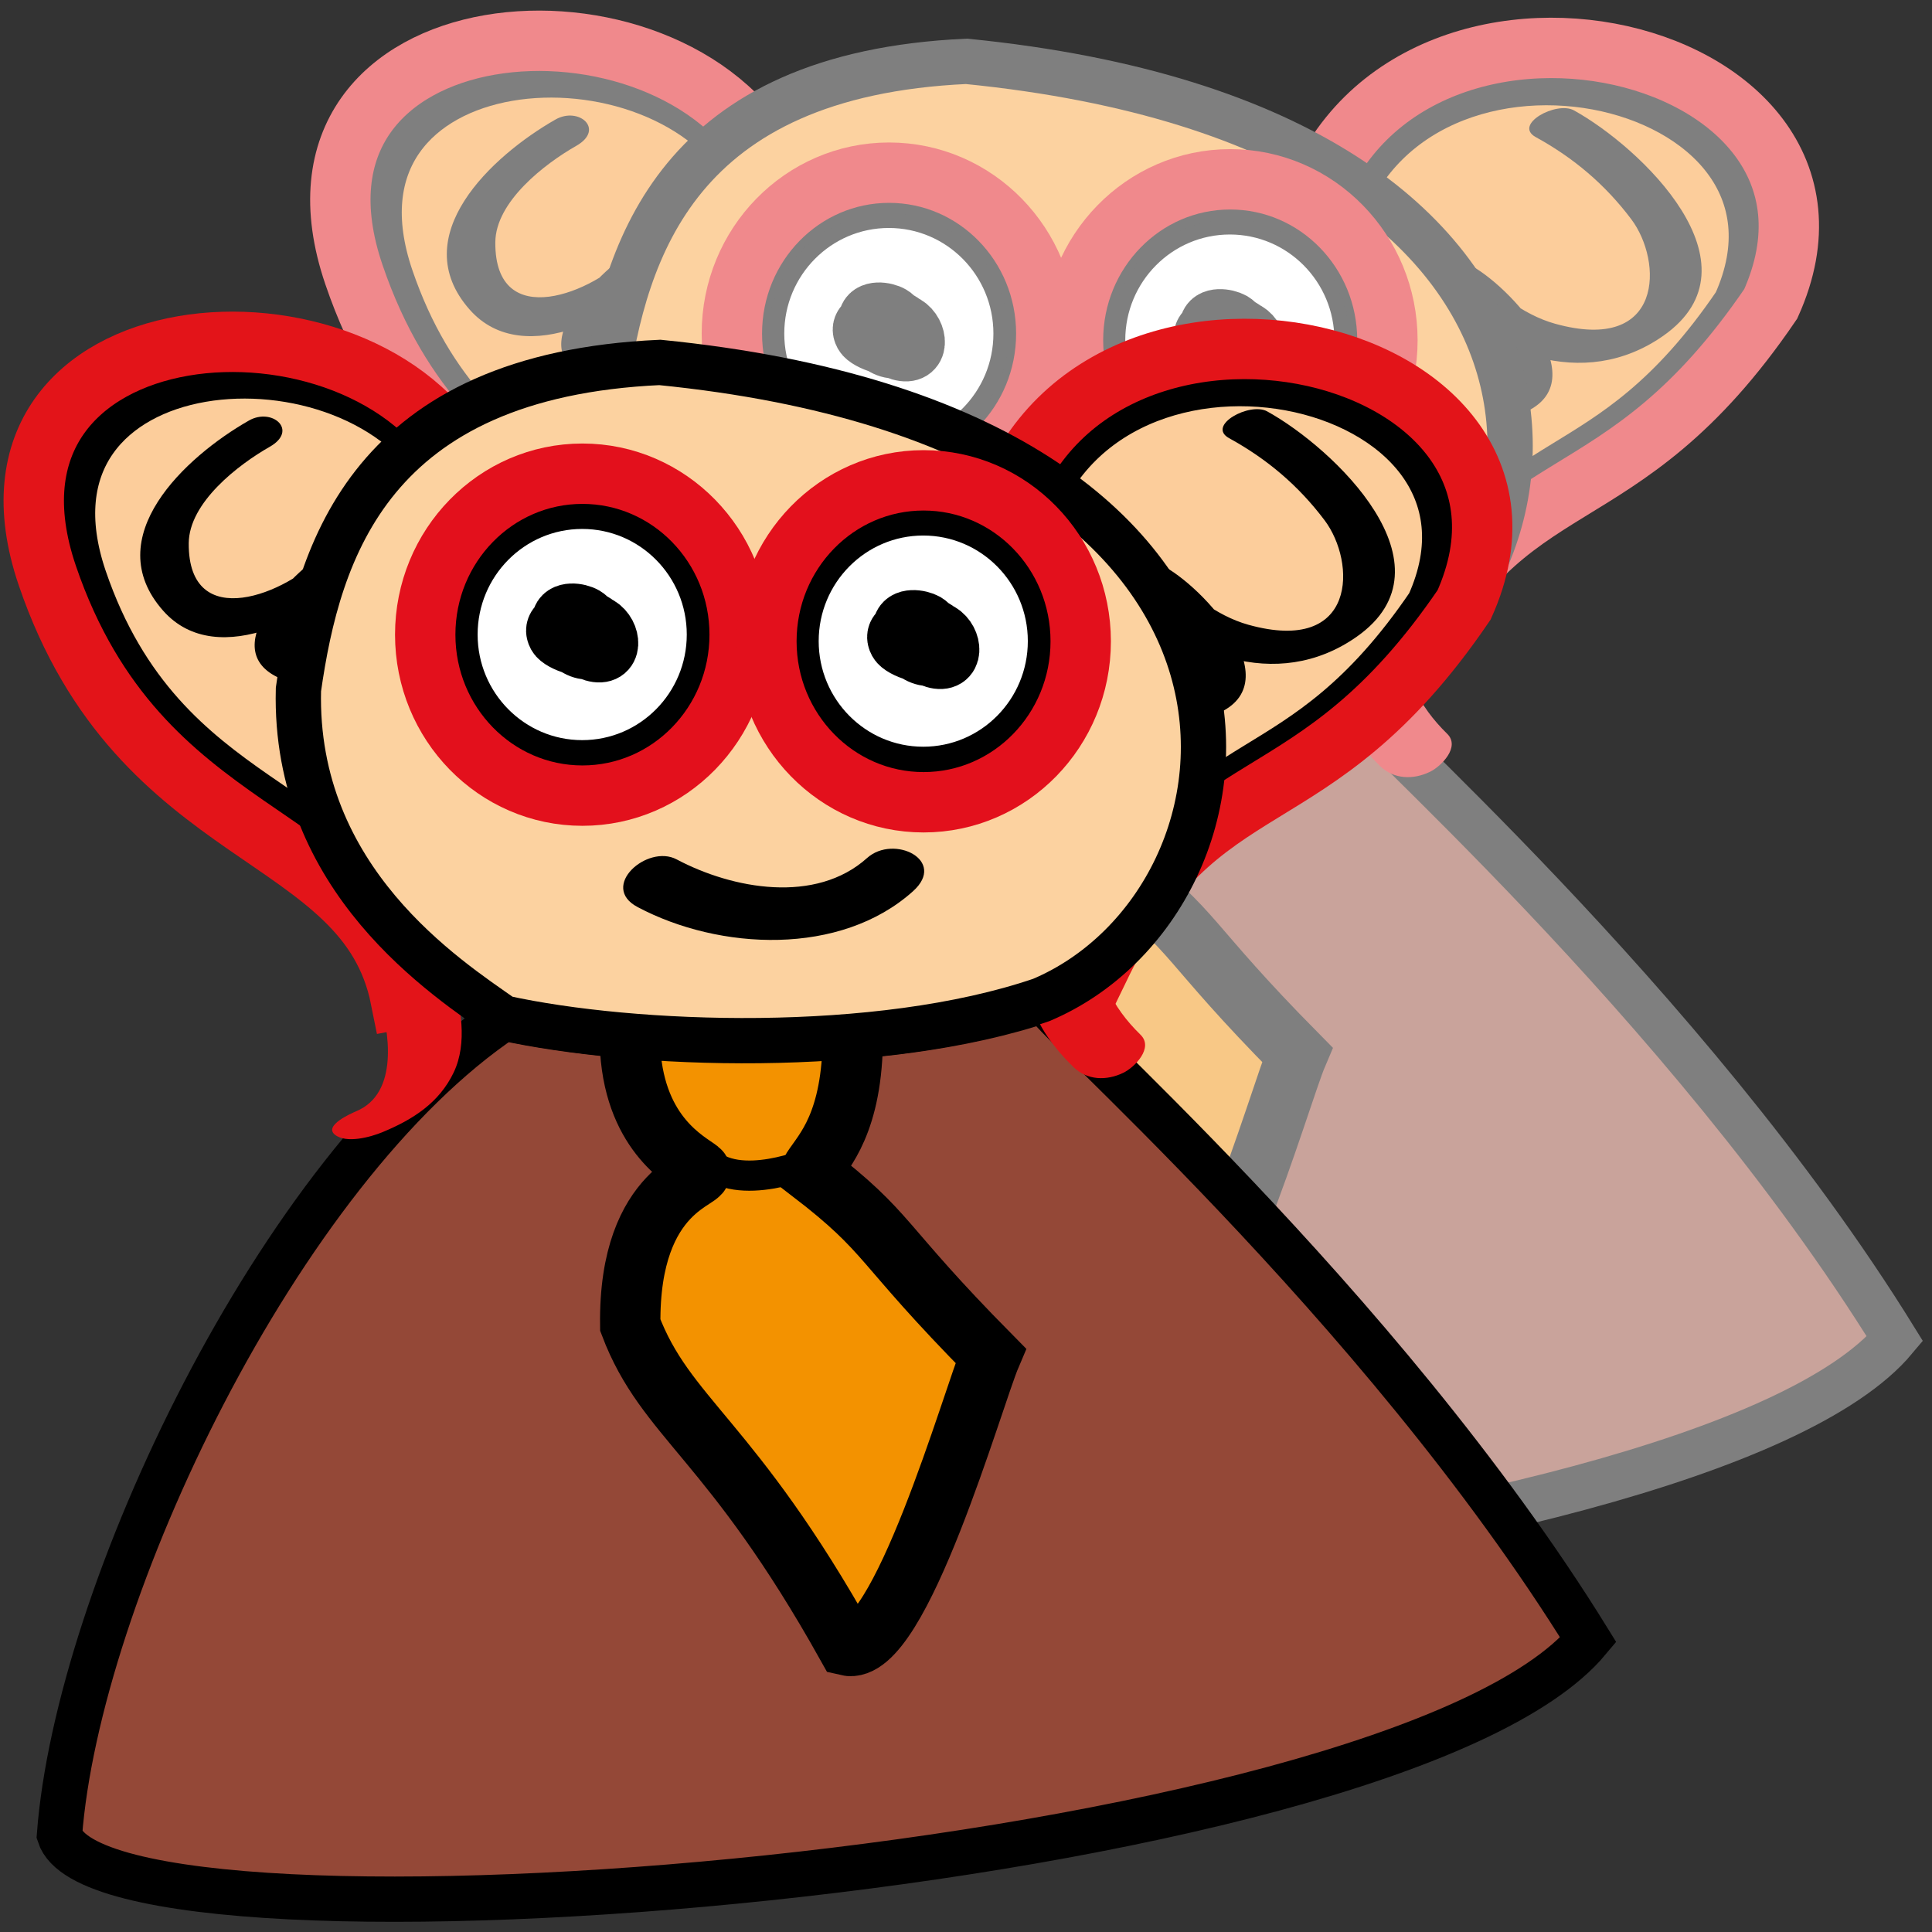 <?xml version="1.0" encoding="utf-8"?>
<!-- Generator: Adobe Illustrator 16.0.0, SVG Export Plug-In . SVG Version: 6.00 Build 0)  -->
<!DOCTYPE svg PUBLIC "-//W3C//DTD SVG 1.1//EN" "http://www.w3.org/Graphics/SVG/1.1/DTD/svg11.dtd">
<svg version="1.1" id="Calque_1" xmlns="http://www.w3.org/2000/svg" xmlns:xlink="http://www.w3.org/1999/xlink" x="0px" y="0px"
     width="32px" height="32px" viewBox="0 0 32 32" enable-background="new 0 0 32 32" xml:space="preserve">
<rect x="0" y="0" width="32" height="32" fill="#333333" stroke="none"/>
<g>
	<path fill="#FFFFFF" stroke="#000000" stroke-miterlimit="10" d="M16.336,25.834"/>
	<path fill="#C9A39B" stroke="#7F7F7F" stroke-width="0.75" stroke-miterlimit="10" d="M31.386,22.176
		c-3.232,3.869-24.571,5.563-25.322,3.232c0.299-3.982,3.627-11.03,7.369-13.536c2.161,0.475,6.224,0.63,8.947-0.298
		C22.292,11.727,27.911,16.556,31.386,22.176z"/>
	<path fill="#F8C886" stroke="#7F7F7F" stroke-miterlimit="10" d="M19.198,12.418c-0.057,1.35-0.557,1.74-0.696,2.009
		c1.347,1.035,1.1,1.134,2.985,3.042c-0.289,0.678-1.516,5.008-2.382,4.801c-1.918-3.432-3-3.758-3.588-5.309
		c-0.03-2.326,1.33-2.417,1.144-2.564c-0.185-0.148-1.051-0.566-1.144-1.979"/>
	<path fill="#FCCD9B" stroke="#7F7F7F" stroke-width="0.75" stroke-miterlimit="10" d="M22.081,3.994
		c1.029-4.358,8.385-2.784,6.668,1.029c-2.182,3.208-3.76,2.179-5.213,5.195C16.147,7.876,22.081,3.994,22.081,3.994z"/>
	<path fill="none" stroke="#F0898C" stroke-miterlimit="10" d="M21.593,3.84c1.195-5.057,9.727-3.23,7.736,1.193
		c-2.533,3.722-4.361,2.529-6.049,6.027C14.708,8.346,21.593,3.84,21.593,3.84z"/>
	<g>
		<g>
			<path fill="#F0898C" d="M22.433,10.579c-0.146,0.354-0.307,0.603-0.262,1.001c0.047,0.403,0.414,0.842,0.689,1.11
				c0.225,0.218,0.547,0.228,0.824,0.094c0.184-0.088,0.51-0.413,0.285-0.631c-0.23-0.226-0.42-0.474-0.551-0.771
				c-0.102-0.239,0.088-0.446,0.176-0.661C23.864,10.075,22.642,10.075,22.433,10.579L22.433,10.579z"/>
		</g>
	</g>
	<path fill="#FCCD9B" stroke="#7F7F7F" stroke-width="0.75" stroke-miterlimit="10" d="M12.452,2.99
		c-1.451-2.741-7.305-2.298-5.978,1.602c1.329,3.9,4.573,3.603,5.063,6.061C17.641,9.51,12.452,2.99,12.452,2.99z"/>
	<path fill="none" stroke="#F0898C" stroke-miterlimit="10" d="M12.772,2.698c-1.676-3.17-8.445-2.658-6.91,1.85
		s5.286,4.166,5.853,7.009C18.771,10.234,12.772,2.698,12.772,2.698z"/>
	<g>
		<g>
			<path fill="#7F7F7F" d="M9.2,1.98c-1.053,0.6-2.494,1.935-1.42,3.149c0.911,1.03,2.643,0.024,3.332-0.736
				c0.299-0.331-0.285-0.431-0.506-0.32C10.095,4.33,8.7,5.627,9.581,6.18c0.464,0.291,1.036,0.091,1.488-0.098
				c0.443-0.185,0.974-0.446,1.002,0.27c0.018,0.481-0.302,0.988-0.853,0.935c-0.371-0.036-0.837,0.496-0.291,0.549
				c1.132,0.11,2.137-0.747,1.923-1.935c-0.076-0.415-0.57-0.743-0.984-0.674c-0.327,0.055-0.588,0.151-0.891,0.297
				c-0.371,0.181-0.988,0.256-0.695-0.328c0.127-0.253,0.416-0.559,0.672-0.688c-0.169-0.106-0.338-0.213-0.507-0.321
				C9.843,4.851,8.194,5.519,8.204,4.013c0.005-0.675,0.82-1.301,1.342-1.598C10.025,2.141,9.587,1.759,9.2,1.98L9.2,1.98z"/>
		</g>
	</g>
	<g>
		<g>
			<path d="M19.08,4.384c-0.815,0.464-1.942,1.502-1.108,2.447c0.725,0.82,2.109,0.046,2.666-0.566
				c0.298-0.331-0.288-0.431-0.508-0.321c-0.42,0.21-1.517,1.233-0.801,1.683c0.383,0.241,0.858,0.082,1.234-0.075
				c0.291-0.122,0.58-0.318,0.599,0.156c0.013,0.287-0.15,0.65-0.495,0.617c-0.369-0.036-0.838,0.497-0.289,0.55
				c0.899,0.087,1.746-0.582,1.572-1.54c-0.064-0.349-0.486-0.602-0.826-0.545c-0.262,0.043-0.477,0.119-0.719,0.236
				c-0.749,0.364-0.298-0.461,0.072-0.647c-0.17-0.107-0.339-0.213-0.508-0.32c-0.403,0.446-1.488,0.92-1.481-0.112
				c0.003-0.473,0.575-0.919,0.94-1.126C19.905,4.544,19.468,4.163,19.08,4.384L19.08,4.384z"/>
		</g>
	</g>
	<g>
		<g>
			<path fill="#7F7F7F" d="M25.437,2.271c0.629,0.345,1.15,0.786,1.582,1.36c0.525,0.697,0.541,2.232-1.262,1.731
				c-0.539-0.15-1.027-0.551-1.398-0.948c-0.229,0.13-0.459,0.263-0.688,0.394c0.457,0.221,0.771,0.592,1.053,1.005
				c0.697,1.032-1.014,0.214-1.332,0.104c-0.621-0.216-1.217-0.158-1.682,0.338c-1.162,1.236,0.693,2.681,1.867,2.57
				c0.436-0.041,0.637-0.601,0.084-0.549c-0.619,0.058-1.014-0.214-1.275-0.752c-0.25-0.513-0.236-1.44,0.721-1.007
				c0.701,0.317,1.295,0.622,2.059,0.348c1.359-0.488-0.156-2.158-0.863-2.5c-0.199-0.097-0.973,0.088-0.688,0.394
				c1.023,1.09,2.605,1.733,3.934,0.803c1.682-1.179-0.387-3.131-1.48-3.734C25.78,1.669,25.058,2.062,25.437,2.271L25.437,2.271z"
				/>
		</g>
	</g>
	<g>
		<g>
			<path fill="#F0898C" d="M11.35,11.516c0.18,0.57,0.343,1.608-0.372,1.905c-0.08,0.034-0.543,0.236-0.351,0.389
				c0.19,0.15,0.595,0.036,0.787-0.044c0.505-0.209,0.94-0.486,1.181-0.992c0.229-0.484,0.12-1.097-0.033-1.583
				C12.46,10.863,11.253,11.208,11.35,11.516L11.35,11.516z"/>
		</g>
	</g>
	<path fill="#FCD2A0" stroke="#7F7F7F" stroke-width="0.75" stroke-miterlimit="10" d="M22.325,11.577
		c-2.713,0.923-6.758,0.77-8.909,0.297c-0.931-0.657-3.474-2.279-3.394-5.441c0.33-2.319,1.203-5.2,5.986-5.417
		C27.196,2.131,26.233,9.925,22.325,11.577z"/>
	<path fill="none" stroke="#7F7F7F" stroke-width="0.5" stroke-miterlimit="10" d="M16.765,14.228
		c0.537,0.566,1.771,0.029,1.771,0.029"/>
	<path fill="none" stroke="#000000" stroke-width="0.5" stroke-miterlimit="10" d="M26.774,11.985"/>
	<g>
		<g>
			<path fill="#7F7F7F" d="M15.64,10.039c1.357,0.72,3.361,0.815,4.561-0.262c0.571-0.513-0.318-0.947-0.76-0.551
				c-0.852,0.765-2.223,0.517-3.155,0.023C15.802,8.991,14.997,9.698,15.64,10.039L15.64,10.039z"/>
		</g>
	</g>
	<ellipse fill="#7F7F7F" stroke="#F0898C" stroke-miterlimit="10" cx="14.726" cy="5.526" rx="2.604" ry="2.666"/>
	
		<ellipse fill="#FFFFFF" stroke="#7F7F7F" stroke-width="0.25" stroke-miterlimit="10" cx="14.722" cy="5.525" rx="1.857" ry="1.874"/>
	<path fill="none" stroke="#7F7F7F" stroke-miterlimit="10" d="M14.915,5.818c-0.031-0.12-0.18-0.218-0.166-0.351
		c0.016-0.138,0.121-0.148,0.241-0.077c0.212,0.127,0.241,0.506-0.077,0.413c-0.212-0.063-0.641-0.521-0.18-0.515
		c0.338,0.004,0.478,0.482,0.031,0.329c-0.115-0.04-0.404-0.16-0.379-0.324c0.022-0.16,0.274-0.123,0.373-0.064
		c0.1,0.057,0.258,0.324,0.16,0.438c-0.109,0.128-0.543-0.023-0.605-0.137c-0.145-0.264,0.521-0.326,0.621-0.029
		c0.148,0.441-0.467,0.279-0.467-0.064c0-0.345,0.439-0.176,0.541,0.03c0.211,0.421-0.289,0.164-0.407-0.029"/>
	<ellipse fill="#7F7F7F" stroke="#F0898C" stroke-miterlimit="10" cx="20.376" cy="5.636" rx="2.604" ry="2.666"/>
	
		<ellipse fill="#FFFFFF" stroke="#7F7F7F" stroke-width="0.25" stroke-miterlimit="10" cx="20.37" cy="5.633" rx="1.857" ry="1.874"/>
	<path fill="none" stroke="#7F7F7F" stroke-miterlimit="10" d="M20.565,5.927c-0.033-0.118-0.182-0.218-0.167-0.351
		C20.415,5.439,20.52,5.428,20.64,5.5c0.213,0.126,0.24,0.507-0.078,0.413c-0.212-0.062-0.64-0.521-0.18-0.515
		c0.338,0.004,0.479,0.482,0.031,0.329c-0.115-0.039-0.404-0.161-0.379-0.324c0.023-0.16,0.273-0.122,0.374-0.065
		c0.098,0.057,0.257,0.326,0.159,0.438c-0.108,0.127-0.543-0.023-0.605-0.138c-0.145-0.263,0.52-0.325,0.621-0.028
		c0.148,0.441-0.467,0.279-0.467-0.064c0-0.345,0.438-0.176,0.541,0.03c0.211,0.421-0.289,0.164-0.409-0.029"/>
</g>
<g>
	<path fill="#FFFFFF" stroke="#000000" stroke-miterlimit="10" d="M11.257,30.82"/>
	<path fill="#944837" stroke="#000000" stroke-width="0.75" stroke-miterlimit="10" d="M26.307,27.162
		c-3.232,3.869-24.571,5.563-25.322,3.232c0.299-3.982,3.627-11.031,7.369-13.537c2.161,0.475,6.224,0.631,8.947-0.297
		C17.213,16.713,22.832,21.541,26.307,27.162z"/>
	<path fill="#F39200" stroke="#000000" stroke-miterlimit="10" d="M14.12,17.404c-0.057,1.35-0.557,1.74-0.696,2.008
		c1.347,1.035,1.1,1.135,2.985,3.043c-0.289,0.678-1.516,5.008-2.382,4.801c-1.918-3.432-3-3.758-3.588-5.309
		c-0.03-2.326,1.33-2.418,1.144-2.564c-0.185-0.148-1.051-0.566-1.144-1.98"/>
	<path fill="#FCCD9B" stroke="#000000" stroke-width="0.75" stroke-miterlimit="10" d="M17.002,8.979
		c1.029-4.358,8.385-2.784,6.668,1.029c-2.182,3.208-3.76,2.179-5.213,5.195C11.069,12.862,17.002,8.979,17.002,8.979z"/>
	<path fill="none" stroke="#E31419" stroke-miterlimit="10" d="M16.514,8.826c1.195-5.057,9.727-3.23,7.736,1.193
		c-2.533,3.722-4.361,2.529-6.049,6.027C9.629,13.332,16.514,8.826,16.514,8.826z"/>
	<g>
		<g>
			<path fill="#E31419" d="M17.354,15.564c-0.146,0.355-0.307,0.604-0.262,1.002c0.047,0.402,0.414,0.842,0.689,1.109
				c0.225,0.219,0.547,0.229,0.824,0.094c0.184-0.088,0.51-0.412,0.285-0.631c-0.23-0.225-0.42-0.473-0.551-0.771
				c-0.102-0.238,0.088-0.445,0.176-0.66C18.785,15.061,17.563,15.061,17.354,15.564L17.354,15.564z"/>
		</g>
	</g>
	<path fill="#FCCD9B" stroke="#000000" stroke-width="0.75" stroke-miterlimit="10" d="M7.374,7.976
		C5.922,5.234,0.069,5.677,1.396,9.577c1.329,3.9,4.573,3.603,5.063,6.062C12.562,14.496,7.374,7.976,7.374,7.976z"/>
	<path fill="none" stroke="#E31419" stroke-miterlimit="10" d="M7.694,7.684c-1.676-3.17-8.445-2.658-6.91,1.85
		s5.286,4.166,5.853,7.009C13.692,15.22,7.694,7.684,7.694,7.684z"/>
	<g>
		<g>
			<path d="M4.122,6.966c-1.053,0.6-2.494,1.935-1.42,3.149c0.911,1.03,2.643,0.024,3.332-0.736c0.299-0.331-0.285-0.431-0.506-0.32
				c-0.512,0.257-1.906,1.554-1.025,2.106c0.464,0.291,1.036,0.091,1.488-0.098c0.443-0.185,0.974-0.446,1.002,0.27
				c0.018,0.481-0.302,0.988-0.853,0.935c-0.371-0.036-0.837,0.496-0.291,0.549c1.132,0.11,2.137-0.747,1.923-1.935
				c-0.076-0.415-0.57-0.743-0.984-0.674C6.46,10.266,6.2,10.363,5.897,10.508c-0.371,0.181-0.988,0.256-0.695-0.328
				c0.127-0.253,0.416-0.559,0.672-0.688C5.705,9.386,5.536,9.279,5.367,9.171c-0.603,0.665-2.251,1.333-2.241-0.173
				c0.005-0.675,0.82-1.301,1.342-1.598C4.947,7.127,4.508,6.745,4.122,6.966L4.122,6.966z"/>
		</g>
	</g>
	<g>
		<g>
			<path d="M14.001,9.37c-0.815,0.464-1.942,1.502-1.108,2.447c0.725,0.82,2.109,0.046,2.666-0.566
				c0.298-0.331-0.288-0.431-0.508-0.321c-0.42,0.21-1.517,1.233-0.801,1.683c0.383,0.241,0.858,0.082,1.234-0.075
				c0.291-0.122,0.58-0.318,0.599,0.156c0.013,0.287-0.15,0.65-0.495,0.617c-0.369-0.036-0.838,0.497-0.289,0.55
				c0.899,0.087,1.746-0.582,1.572-1.54c-0.064-0.349-0.486-0.602-0.826-0.545c-0.262,0.043-0.477,0.119-0.719,0.236
				c-0.749,0.364-0.298-0.461,0.072-0.647c-0.17-0.107-0.339-0.213-0.508-0.32c-0.403,0.446-1.488,0.92-1.481-0.112
				c0.003-0.473,0.575-0.919,0.94-1.126C14.827,9.53,14.389,9.149,14.001,9.37L14.001,9.37z"/>
		</g>
	</g>
	<g>
		<g>
			<path d="M20.357,7.257c0.629,0.345,1.15,0.786,1.582,1.36c0.525,0.697,0.541,2.232-1.262,1.731
				c-0.539-0.15-1.027-0.551-1.398-0.948c-0.229,0.13-0.459,0.263-0.688,0.394c0.457,0.221,0.771,0.592,1.053,1.005
				c0.697,1.032-1.014,0.214-1.332,0.104c-0.621-0.216-1.217-0.158-1.682,0.338c-1.162,1.236,0.693,2.681,1.867,2.57
				c0.436-0.041,0.637-0.601,0.084-0.549c-0.619,0.058-1.014-0.214-1.275-0.752c-0.25-0.513-0.236-1.44,0.721-1.007
				c0.701,0.317,1.295,0.622,2.059,0.348c1.359-0.488-0.156-2.158-0.863-2.5c-0.199-0.097-0.973,0.088-0.688,0.394
				c1.023,1.09,2.605,1.733,3.934,0.803c1.682-1.179-0.387-3.131-1.48-3.734C20.701,6.655,19.979,7.047,20.357,7.257L20.357,7.257z"
				/>
		</g>
	</g>
	<g>
		<g>
			<path fill="#E31419" d="M6.271,16.502c0.18,0.57,0.343,1.607-0.372,1.904c-0.08,0.035-0.543,0.236-0.351,0.389
				c0.19,0.15,0.595,0.037,0.787-0.043c0.505-0.209,0.94-0.486,1.181-0.992c0.229-0.484,0.12-1.098-0.033-1.584
				C7.381,15.85,6.174,16.194,6.271,16.502L6.271,16.502z"/>
		</g>
	</g>
	<path fill="#FCD2A0" stroke="#000000" stroke-width="0.75" stroke-miterlimit="10" d="M17.246,16.563
		c-2.712,0.924-6.757,0.77-8.909,0.297c-0.931-0.656-3.474-2.279-3.394-5.44c0.33-2.319,1.203-5.2,5.986-5.417
		C22.117,7.117,21.154,14.911,17.246,16.563z"/>
	<path fill="none" stroke="#000000" stroke-width="0.5" stroke-miterlimit="10" d="M11.686,19.213
		c0.537,0.566,1.771,0.029,1.771,0.029"/>
	<path fill="none" stroke="#000000" stroke-width="0.5" stroke-miterlimit="10" d="M21.695,16.971"/>
	<g>
		<g>
			<path d="M10.561,15.024c1.357,0.72,3.361,0.815,4.561-0.262c0.571-0.513-0.318-0.947-0.76-0.551
				c-0.852,0.765-2.223,0.517-3.155,0.023C10.723,13.977,9.918,14.684,10.561,15.024L10.561,15.024z"/>
		</g>
	</g>
	<ellipse stroke="#E3101C" stroke-miterlimit="10" cx="9.647" cy="10.512" rx="2.604" ry="2.666"/>
	
		<ellipse fill="#FFFFFF" stroke="#000000" stroke-width="0.25" stroke-miterlimit="10" cx="9.643" cy="10.51" rx="1.857" ry="1.874"/>
	<path fill="none" stroke="#000000" stroke-miterlimit="10" d="M9.836,10.804c-0.031-0.12-0.18-0.218-0.166-0.351
		c0.016-0.138,0.121-0.148,0.241-0.077c0.212,0.127,0.241,0.506-0.077,0.413c-0.212-0.063-0.641-0.521-0.18-0.515
		c0.338,0.004,0.478,0.482,0.031,0.329c-0.115-0.04-0.404-0.16-0.379-0.324c0.022-0.16,0.274-0.123,0.373-0.064
		c0.1,0.057,0.258,0.324,0.16,0.438c-0.109,0.128-0.543-0.023-0.605-0.137c-0.145-0.264,0.521-0.326,0.621-0.029
		c0.148,0.441-0.467,0.279-0.467-0.064c0-0.345,0.439-0.176,0.541,0.03c0.211,0.421-0.289,0.164-0.407-0.029"/>
	<ellipse stroke="#E3101C" stroke-miterlimit="10" cx="15.297" cy="10.622" rx="2.603" ry="2.666"/>
	
		<ellipse fill="#FFFFFF" stroke="#000000" stroke-width="0.25" stroke-miterlimit="10" cx="15.292" cy="10.619" rx="1.857" ry="1.874"/>
	<path fill="none" stroke="#000000" stroke-miterlimit="10" d="M15.487,10.913c-0.033-0.118-0.182-0.218-0.167-0.351
		c0.017-0.137,0.121-0.148,0.241-0.077c0.213,0.126,0.24,0.507-0.078,0.413c-0.212-0.062-0.64-0.521-0.18-0.515
		c0.338,0.004,0.479,0.482,0.031,0.329c-0.115-0.039-0.404-0.161-0.379-0.324c0.023-0.16,0.273-0.122,0.374-0.065
		c0.098,0.057,0.257,0.326,0.159,0.438c-0.108,0.127-0.543-0.023-0.605-0.138c-0.145-0.263,0.52-0.325,0.621-0.028
		c0.148,0.441-0.467,0.279-0.467-0.064c0-0.345,0.438-0.176,0.541,0.03c0.211,0.421-0.289,0.164-0.409-0.029"/>
</g>
</svg>
